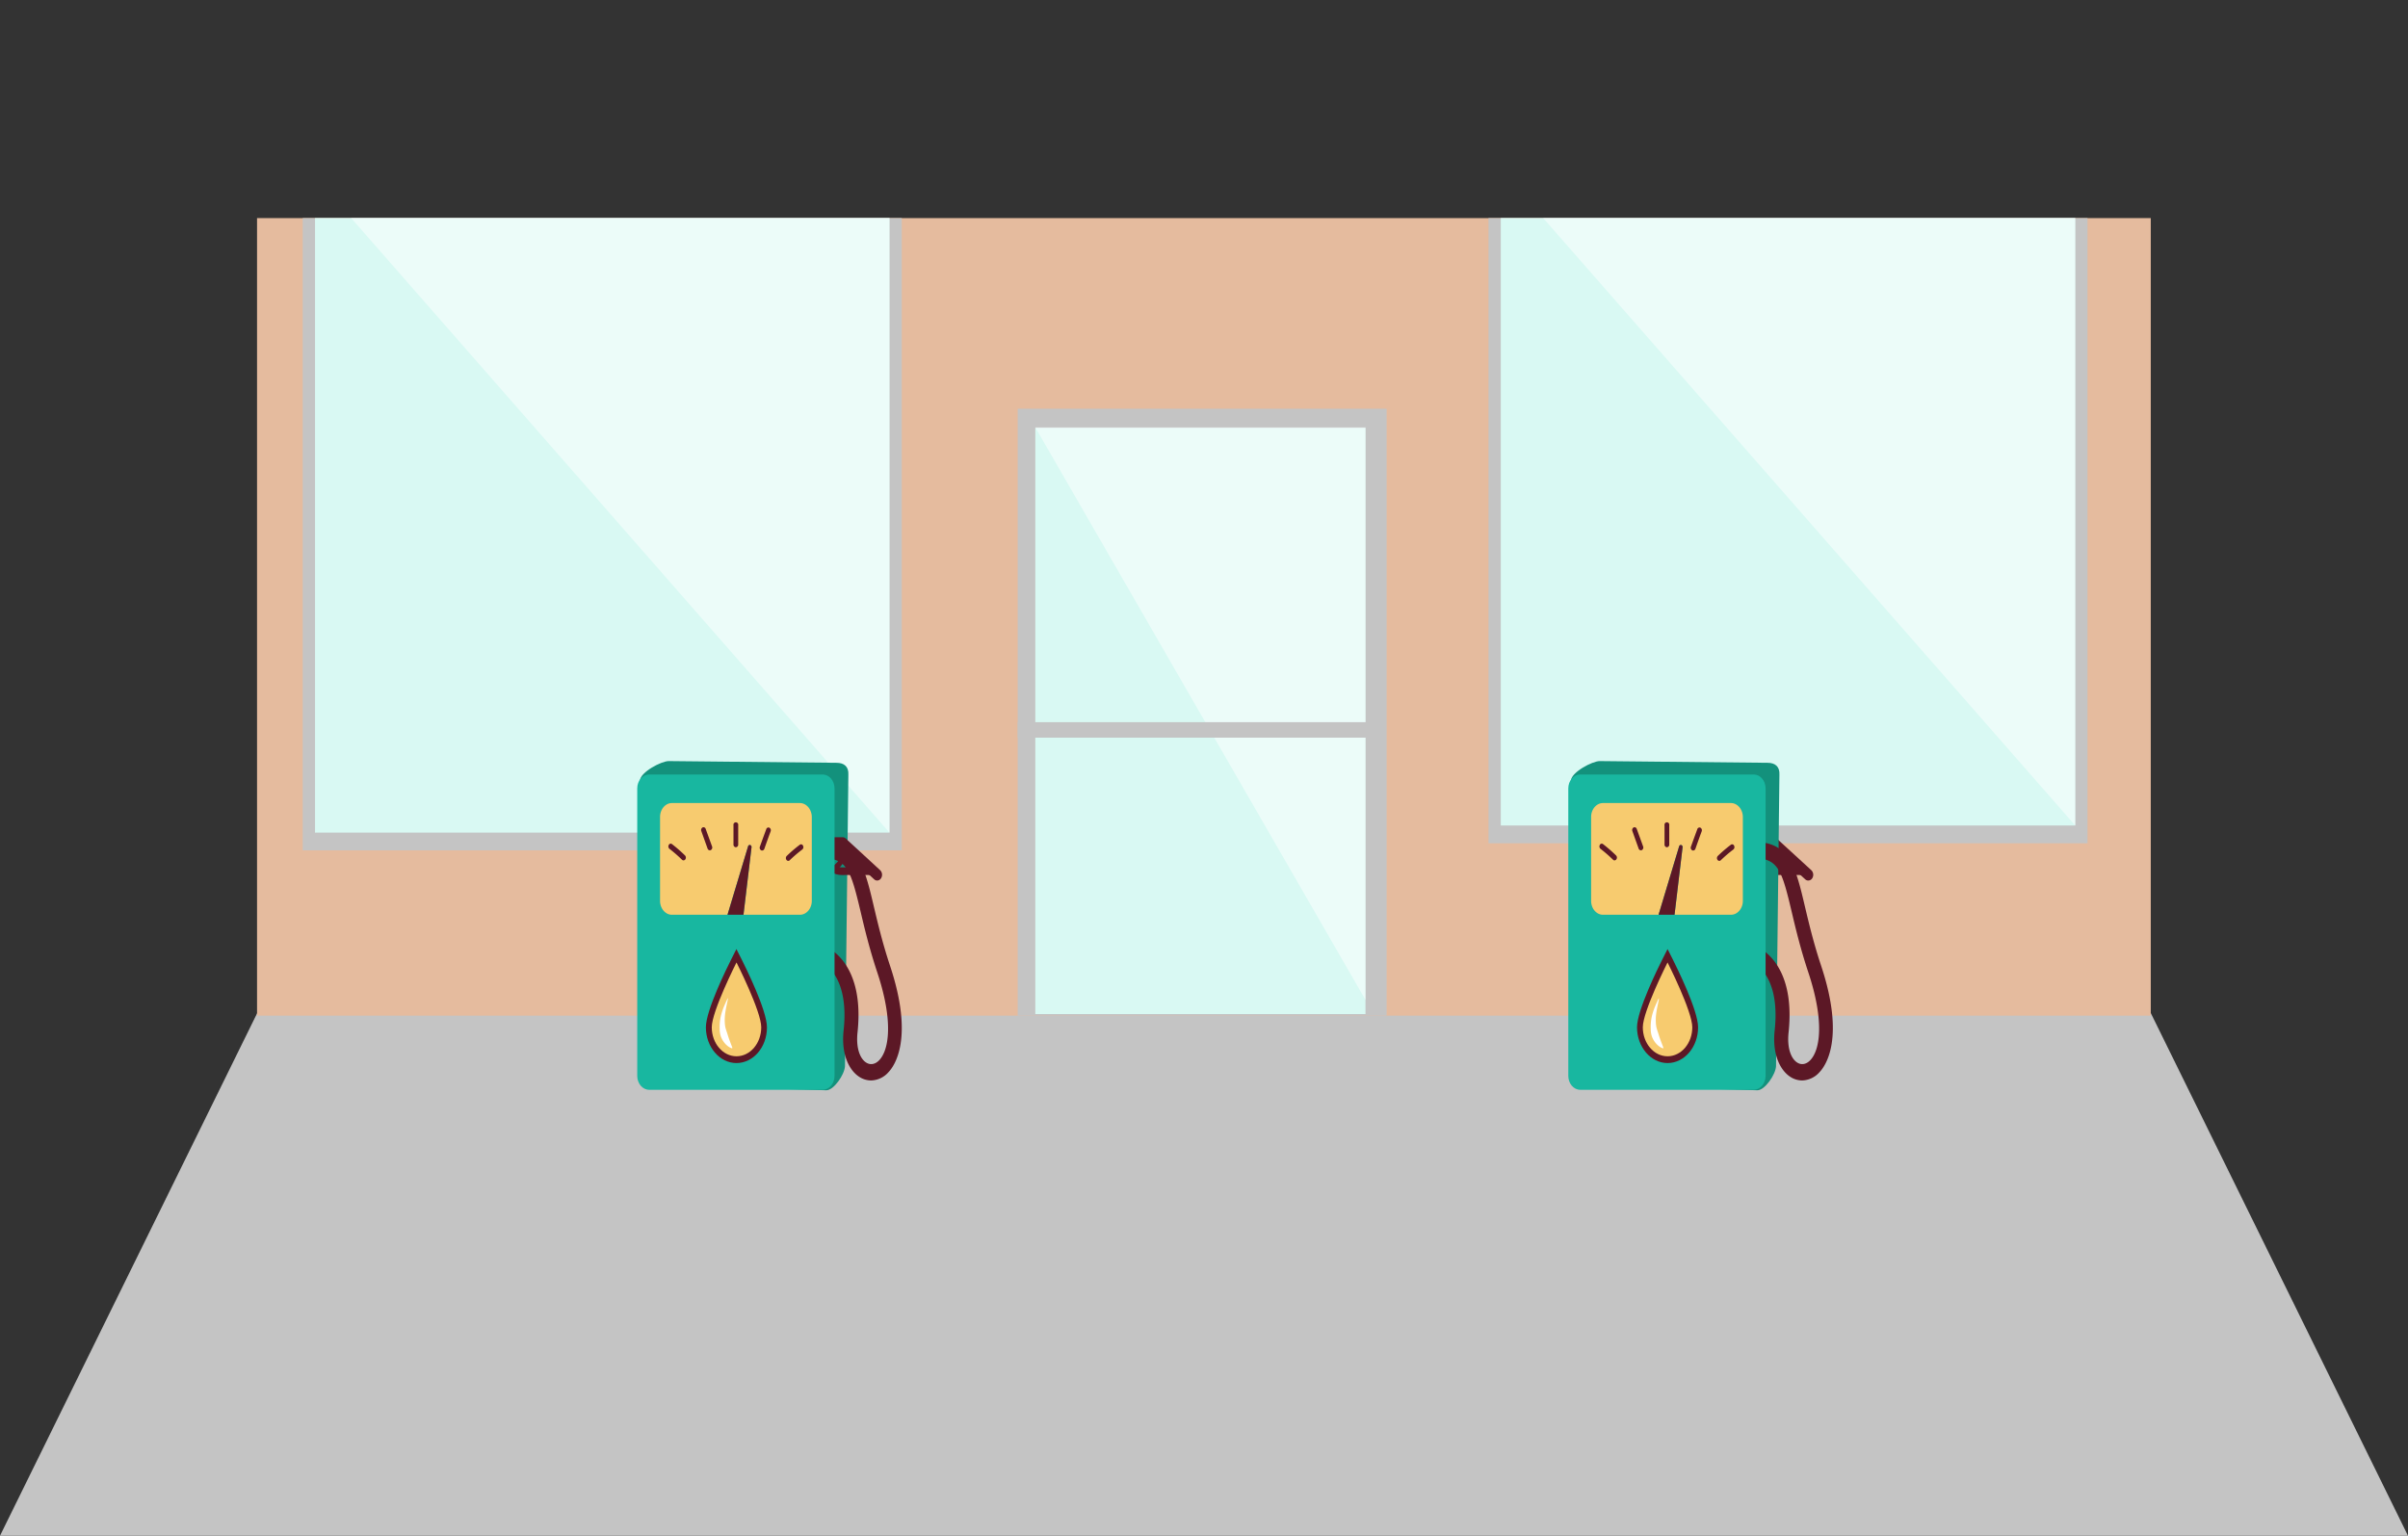 <svg xmlns="http://www.w3.org/2000/svg" xmlns:xlink="http://www.w3.org/1999/xlink" viewBox="0 0 1151.43 734.49"><rect x="0" y="0" width="1151.43" height="734.49" fill="#333333" stroke="none"/><defs><style>.cls-1{fill:none;}.cls-2{isolation:isolate;}.cls-3{clip-path:url(#clip-path);}.cls-4{clip-path:url(#clip-path-2);}.cls-5{fill:#c4c4c4;}.cls-6{fill:#e5bb9e;}.cls-7{fill:#d9f9f3;}.cls-14,.cls-8{fill:#fff;}.cls-8{opacity:0.5;}.cls-9{fill:#5c1826;}.cls-10{fill:#ccc;mix-blend-mode:multiply;}.cls-11{fill:#13917c;}.cls-12{fill:#18b7a0;}.cls-13{fill:#f7cb6f;}</style><clipPath id="clip-path" transform="translate(-109.87 -237.44)"><rect class="cls-1" x="47.88" width="1275.08" height="1013.92"/></clipPath><clipPath id="clip-path-2" transform="translate(-109.87 -237.44)"><rect class="cls-1" y="341.74" width="1424.84" height="707.05"/></clipPath></defs><title>Asset 47benza-ostatak</title><g class="cls-2"><g id="Layer_2" data-name="Layer 2"><g id="Benza_2" data-name="Benza 2"><g class="cls-3"><g class="cls-4"><polygon class="cls-5" points="1028.43 484.49 741.88 484.49 409.56 484.49 123 484.49 0 734.49 409.56 734.49 741.88 734.49 1151.43 734.49 1028.43 484.49"/><rect class="cls-6" x="122.91" width="905.52" height="485.75"/><rect class="cls-5" x="144.75" y="80.3" width="286.44" height="326.4"/><rect class="cls-7" x="150.63" y="84.55" width="274.68" height="313.65"/><polygon class="cls-8" points="425.31 398.2 150.63 84.55 425.31 84.55 425.31 398.2"/><rect class="cls-5" x="486.63" y="195.49" width="176.4" height="290.26"/><rect class="cls-7" x="495.05" y="204.61" width="157.88" height="280.38"/><polygon class="cls-8" points="652.93 478.21 495.05 204.39 652.93 204.39 652.93 478.21"/><rect class="cls-5" x="711.75" y="76.9" width="286.44" height="326.4"/><rect class="cls-7" x="717.63" y="81.15" width="274.68" height="313.65"/><polygon class="cls-8" points="992.31 394.8 717.63 81.15 992.31 81.15 992.31 394.8"/><rect class="cls-5" x="486.63" y="345.38" width="173.88" height="7.42"/><path class="cls-9" d="M957.76,655.94c-9.2,0-12.73-11.76-12.87-12.26a1.92,1.92,0,0,1,1-2.33,1.52,1.52,0,0,1,2,1.14c0,.16,3,9.77,9.91,9.77h.05c8.15-.06,13.31,0,13.36,0a1.86,1.86,0,0,1,0,3.68h0c-.06,0-5.18-.06-13.31,0Z" transform="translate(-109.87 -237.44)"/><path class="cls-9" d="M953.76,654.37a1.15,1.15,0,0,1-1-.68,1.52,1.52,0,0,1,.42-1.89c1.22-.83,4.31-3.57,4.08-6.28a1.34,1.34,0,0,1,1.06-1.5,1.24,1.24,0,0,1,1.28,1.24c.42,5-5,8.77-5.23,8.92A1,1,0,0,1,953.76,654.37Z" transform="translate(-109.87 -237.44)"/><path class="cls-9" d="M974.51,658.57a2.13,2.13,0,0,1-1.45-.59l-15.83-14.58h-23.5a2.79,2.79,0,0,1,0-5.52H958a2.15,2.15,0,0,1,1.45.58L976,653.64a3.1,3.1,0,0,1,.4,3.88A2.25,2.25,0,0,1,974.51,658.57Z" transform="translate(-109.87 -237.44)"/><path class="cls-10" d="M477.89,655.12l7-42.08,34.16,40.26a23.84,23.84,0,0,1-3.75,1.77H495.18Z" transform="translate(-109.87 -237.44)"/><path class="cls-11" d="M509.86,602.26c3.57,0,5.89,1.74,5.67,5.74l-1.62,139.4c-.22,4-5.35,11.48-8.91,11.48l-84.28-2.46c-3.57,0-4.27,1.81-4.05-2.19l-.81-143.5c.22-4,10.21-9.29,13.78-9.29" transform="translate(-109.87 -237.44)"/><path class="cls-9" d="M512.56,655.94c-9.2,0-12.73-11.76-12.87-12.26a1.92,1.92,0,0,1,1-2.33,1.52,1.52,0,0,1,2,1.14c0,.16,3,9.77,9.91,9.77h.05c8.15-.06,13.31,0,13.36,0a1.86,1.86,0,0,1,0,3.68h0c-.06,0-5.18-.06-13.31,0Z" transform="translate(-109.87 -237.44)"/><path class="cls-9" d="M508.56,654.37a1.15,1.15,0,0,1-1-.68,1.52,1.52,0,0,1,.42-1.89c1.22-.83,4.31-3.57,4.08-6.28a1.34,1.34,0,0,1,1.06-1.5,1.24,1.24,0,0,1,1.28,1.24c.42,5-5,8.77-5.23,8.92A1,1,0,0,1,508.56,654.37Z" transform="translate(-109.87 -237.44)"/><path class="cls-9" d="M526.41,754.18a10.41,10.41,0,0,1-5.47-1.6c-4.56-2.81-9-10.17-7.67-22.41,2.91-27.27-10.69-32.64-11.26-32.86l1.91-7.48c.8.28,19.59,7.19,16,41.3-.88,8.28,1.57,12.93,4.17,14.52,2,1.26,4.3.83,6.2-1.16,4.68-4.9,6.89-18.56-1-42.19-3.77-11.35-6.08-21.12-7.94-29C516.9,654.57,515,648.6,505.17,648l.34-7.8c15.12.91,18,12.9,22.25,31,1.82,7.68,4.08,17.24,7.73,28.22,11.42,34.42,2.27,47.61-.81,50.84A11.45,11.45,0,0,1,526.41,754.18Z" transform="translate(-109.87 -237.44)"/><path class="cls-9" d="M529.31,658.57a2.13,2.13,0,0,1-1.45-.59L512,643.39h-23.5a2.79,2.79,0,0,1,0-5.52h24.32a2.15,2.15,0,0,1,1.45.58l16.47,15.18a3.1,3.1,0,0,1,.4,3.88A2.25,2.25,0,0,1,529.31,658.57Z" transform="translate(-109.87 -237.44)"/><path class="cls-12" d="M508.92,752c0,3.65-2.55,6.64-5.67,6.64h-83c-3.12,0-5.67-3-5.67-6.64V614.49c0-3.65,2.55-6.64,5.67-6.64h83c3.12,0,5.67,3,5.67,6.64Z" transform="translate(-109.87 -237.44)"/><path class="cls-13" d="M492.34,621.51H431.15c-3.12,0-5.66,3-5.66,6.64v40.14c0,3.66,2.55,6.64,5.66,6.64h26.59l9.84-32.71a.83.83,0,0,1,1-.63,1,1,0,0,1,.64,1.1l-3.84,32.24h27c3.12,0,5.67-3,5.67-6.64V628.15C498,624.49,495.46,621.51,492.34,621.51Z" transform="translate(-109.87 -237.44)"/><path class="cls-9" d="M468.58,641.58a.83.83,0,0,0-1,.63l-9.84,32.71h7.64l3.84-32.24A1,1,0,0,0,468.58,641.58Z" transform="translate(-109.87 -237.44)"/><path class="cls-9" d="M436.7,648.93a1,1,0,0,1-.72-.31,67.4,67.4,0,0,0-6-5.22,1.48,1.48,0,0,1-.33-1.84,1,1,0,0,1,1.57-.39,70.64,70.64,0,0,1,6.2,5.4,1.49,1.49,0,0,1,.15,1.87A1.08,1.08,0,0,1,436.7,648.93Z" transform="translate(-109.87 -237.44)"/><path class="cls-9" d="M449.22,644.11a1.15,1.15,0,0,1-1-.81q-1.52-4.23-3-8.38a1.42,1.42,0,0,1,.59-1.74,1.08,1.08,0,0,1,1.49.69q1.53,4.17,3.06,8.4a1.42,1.42,0,0,1-.61,1.74A1,1,0,0,1,449.22,644.11Z" transform="translate(-109.87 -237.44)"/><path class="cls-9" d="M461.74,642.65a1.24,1.24,0,0,1-1.14-1.33v-9.23a1.15,1.15,0,1,1,2.26,0v9.23A1.24,1.24,0,0,1,461.74,642.65Z" transform="translate(-109.87 -237.44)"/><path class="cls-9" d="M474.27,644.21a1,1,0,0,1-.44-.1,1.42,1.42,0,0,1-.61-1.74q1.52-4.22,3.06-8.38a1.07,1.07,0,0,1,1.49-.69,1.42,1.42,0,0,1,.59,1.75q-1.53,4.14-3,8.35A1.14,1.14,0,0,1,474.27,644.21Z" transform="translate(-109.87 -237.44)"/><path class="cls-9" d="M486.79,649.16a1.06,1.06,0,0,1-.88-.49,1.48,1.48,0,0,1,.16-1.87,66.53,66.53,0,0,1,6.2-5.32,1,1,0,0,1,1.57.41,1.48,1.48,0,0,1-.35,1.84,64.15,64.15,0,0,0-6,5.13A1,1,0,0,1,486.79,649.16Z" transform="translate(-109.87 -237.44)"/><path class="cls-9" d="M462,745.86c-8,0-14.6-7.68-14.6-17.11,0-8.14,10.18-28.66,12.22-32.69l2.38-4.72,2.39,4.72c2,4,12.21,24.54,12.21,32.69C476.64,738.19,470.1,745.86,462,745.86Z" transform="translate(-109.87 -237.44)"/><path class="cls-13" d="M473.87,728.75c0,7.66-5.3,13.87-11.83,13.87s-11.83-6.21-11.83-13.87,11.83-31,11.83-31S473.87,721.09,473.87,728.75Z" transform="translate(-109.87 -237.44)"/><path class="cls-14" d="M457.87,715.19s0,.1,0,.29-.07.48-.14.83c-.14.7-.37,1.67-.6,2.83-.12.58-.24,1.21-.34,1.87s-.21,1.35-.27,2.07a23,23,0,0,0,0,4.39,12,12,0,0,0,.41,2.09c.21.66.41,1.29.62,1.89l.55,1.76c.19.56.37,1.11.57,1.62.08.26.18.51.27.75s.18.47.26.69c.18.42.31.84.45,1.17.26.66.39,1.09.39,1.09h0a.22.22,0,0,1-.11.27.16.16,0,0,1-.1,0,6.49,6.49,0,0,1-1-.41,9.66,9.66,0,0,1-1-.67,8.8,8.8,0,0,1-1.21-1.13,10.23,10.23,0,0,1-2.18-3.81,11.65,11.65,0,0,1-.43-2.58c0-.89-.06-1.78,0-2.65a21.91,21.91,0,0,1,.76-5,31.4,31.4,0,0,1,1.37-3.93c.46-1.1.88-2,1.16-2.6.14-.31.24-.54.31-.71s.09-.26.09-.26a.16.16,0,0,1,.22-.11A.19.19,0,0,1,457.87,715.19Z" transform="translate(-109.87 -237.44)"/><path class="cls-11" d="M955.06,602.26c3.57,0,5.89,1.74,5.67,5.74l-1.62,139.4c-.22,4-5.35,11.48-8.91,11.48l-84.28-2.46c-3.57,0-4.27,1.81-4.05-2.19l-.81-143.5c.22-4,10.21-9.29,13.78-9.29" transform="translate(-109.87 -237.44)"/><path class="cls-9" d="M971.61,754.18a10.41,10.41,0,0,1-5.47-1.6c-4.56-2.81-9-10.17-7.67-22.41,2.91-27.27-10.69-32.64-11.26-32.86l1.91-7.48c.8.28,19.59,7.19,16,41.3-.88,8.28,1.57,12.93,4.17,14.52,2,1.26,4.3.83,6.2-1.16,4.68-4.9,6.89-18.56-1-42.19-3.77-11.35-6.08-21.12-7.94-29-4.44-18.77-6.32-24.74-16.17-25.33l.34-7.8c15.12.91,18,12.9,22.25,31,1.82,7.68,4.08,17.24,7.73,28.22,11.42,34.42,2.27,47.61-.81,50.84A11.45,11.45,0,0,1,971.61,754.18Z" transform="translate(-109.87 -237.44)"/><path class="cls-12" d="M954.12,752c0,3.65-2.55,6.64-5.67,6.64h-83c-3.12,0-5.67-3-5.67-6.64V614.49c0-3.65,2.55-6.64,5.67-6.64h83c3.12,0,5.67,3,5.67,6.64Z" transform="translate(-109.87 -237.44)"/><path class="cls-13" d="M937.54,621.51H876.35c-3.12,0-5.66,3-5.66,6.64v40.14c0,3.66,2.55,6.64,5.66,6.64h26.59l9.84-32.71a.83.83,0,0,1,1-.63,1,1,0,0,1,.64,1.1l-3.84,32.24h27c3.12,0,5.67-3,5.67-6.64V628.15C943.21,624.49,940.66,621.51,937.54,621.51Z" transform="translate(-109.87 -237.44)"/><path class="cls-9" d="M913.78,641.58a.83.83,0,0,0-1,.63l-9.84,32.71h7.64l3.84-32.24A1,1,0,0,0,913.78,641.58Z" transform="translate(-109.87 -237.44)"/><path class="cls-9" d="M881.9,648.93a1,1,0,0,1-.72-.31,67.4,67.4,0,0,0-6-5.22,1.48,1.48,0,0,1-.33-1.84,1,1,0,0,1,1.57-.39,70.64,70.64,0,0,1,6.2,5.4,1.49,1.49,0,0,1,.15,1.87A1.08,1.08,0,0,1,881.9,648.93Z" transform="translate(-109.87 -237.44)"/><path class="cls-9" d="M894.42,644.11a1.15,1.15,0,0,1-1-.81q-1.52-4.23-3-8.38a1.42,1.42,0,0,1,.59-1.74,1.08,1.08,0,0,1,1.49.69q1.53,4.17,3.06,8.4a1.42,1.42,0,0,1-.61,1.74A1,1,0,0,1,894.42,644.11Z" transform="translate(-109.87 -237.44)"/><path class="cls-9" d="M906.94,642.65a1.24,1.24,0,0,1-1.14-1.33v-9.23a1.15,1.15,0,1,1,2.26,0v9.23A1.24,1.24,0,0,1,906.94,642.65Z" transform="translate(-109.87 -237.44)"/><path class="cls-9" d="M919.47,644.21a1,1,0,0,1-.44-.1,1.42,1.42,0,0,1-.61-1.74q1.52-4.22,3.06-8.38a1.07,1.07,0,0,1,1.49-.69,1.42,1.42,0,0,1,.59,1.75q-1.53,4.14-3,8.35A1.14,1.14,0,0,1,919.47,644.21Z" transform="translate(-109.87 -237.44)"/><path class="cls-9" d="M932,649.16a1.06,1.06,0,0,1-.88-.49,1.48,1.48,0,0,1,.16-1.87,66.53,66.53,0,0,1,6.2-5.32,1,1,0,0,1,1.57.41,1.48,1.48,0,0,1-.35,1.84,64.15,64.15,0,0,0-6,5.13A1,1,0,0,1,932,649.16Z" transform="translate(-109.87 -237.44)"/><path class="cls-9" d="M907.24,745.86c-8,0-14.6-7.68-14.6-17.11,0-8.14,10.18-28.66,12.22-32.69l2.38-4.72,2.39,4.72c2,4,12.21,24.54,12.21,32.69C921.84,738.19,915.3,745.86,907.24,745.86Z" transform="translate(-109.87 -237.44)"/><path class="cls-13" d="M919.07,728.75c0,7.66-5.3,13.87-11.83,13.87s-11.83-6.21-11.83-13.87,11.83-31,11.83-31S919.07,721.09,919.07,728.75Z" transform="translate(-109.87 -237.44)"/><path class="cls-14" d="M903.07,715.19s0,.1,0,.29-.07.48-.14.83c-.14.7-.37,1.67-.6,2.83-.12.58-.24,1.21-.34,1.87s-.21,1.35-.27,2.07a23,23,0,0,0,0,4.39,12,12,0,0,0,.41,2.09c.21.66.41,1.29.62,1.89l.55,1.76c.19.56.37,1.11.57,1.62.08.26.18.51.27.75s.18.47.26.69c.18.42.31.84.45,1.17.26.66.39,1.09.39,1.09h0a.22.22,0,0,1-.11.27.16.16,0,0,1-.1,0,6.49,6.49,0,0,1-1-.41,9.66,9.66,0,0,1-1-.67,8.8,8.8,0,0,1-1.21-1.13,10.23,10.23,0,0,1-2.18-3.81,11.65,11.65,0,0,1-.43-2.58c0-.89-.06-1.78,0-2.65a21.91,21.91,0,0,1,.76-5,31.4,31.4,0,0,1,1.37-3.93c.46-1.1.88-2,1.16-2.6.14-.31.24-.54.31-.71s.09-.26.09-.26A.16.16,0,0,1,903,715,.19.19,0,0,1,903.07,715.19Z" transform="translate(-109.87 -237.44)"/></g></g></g></g></g></svg>